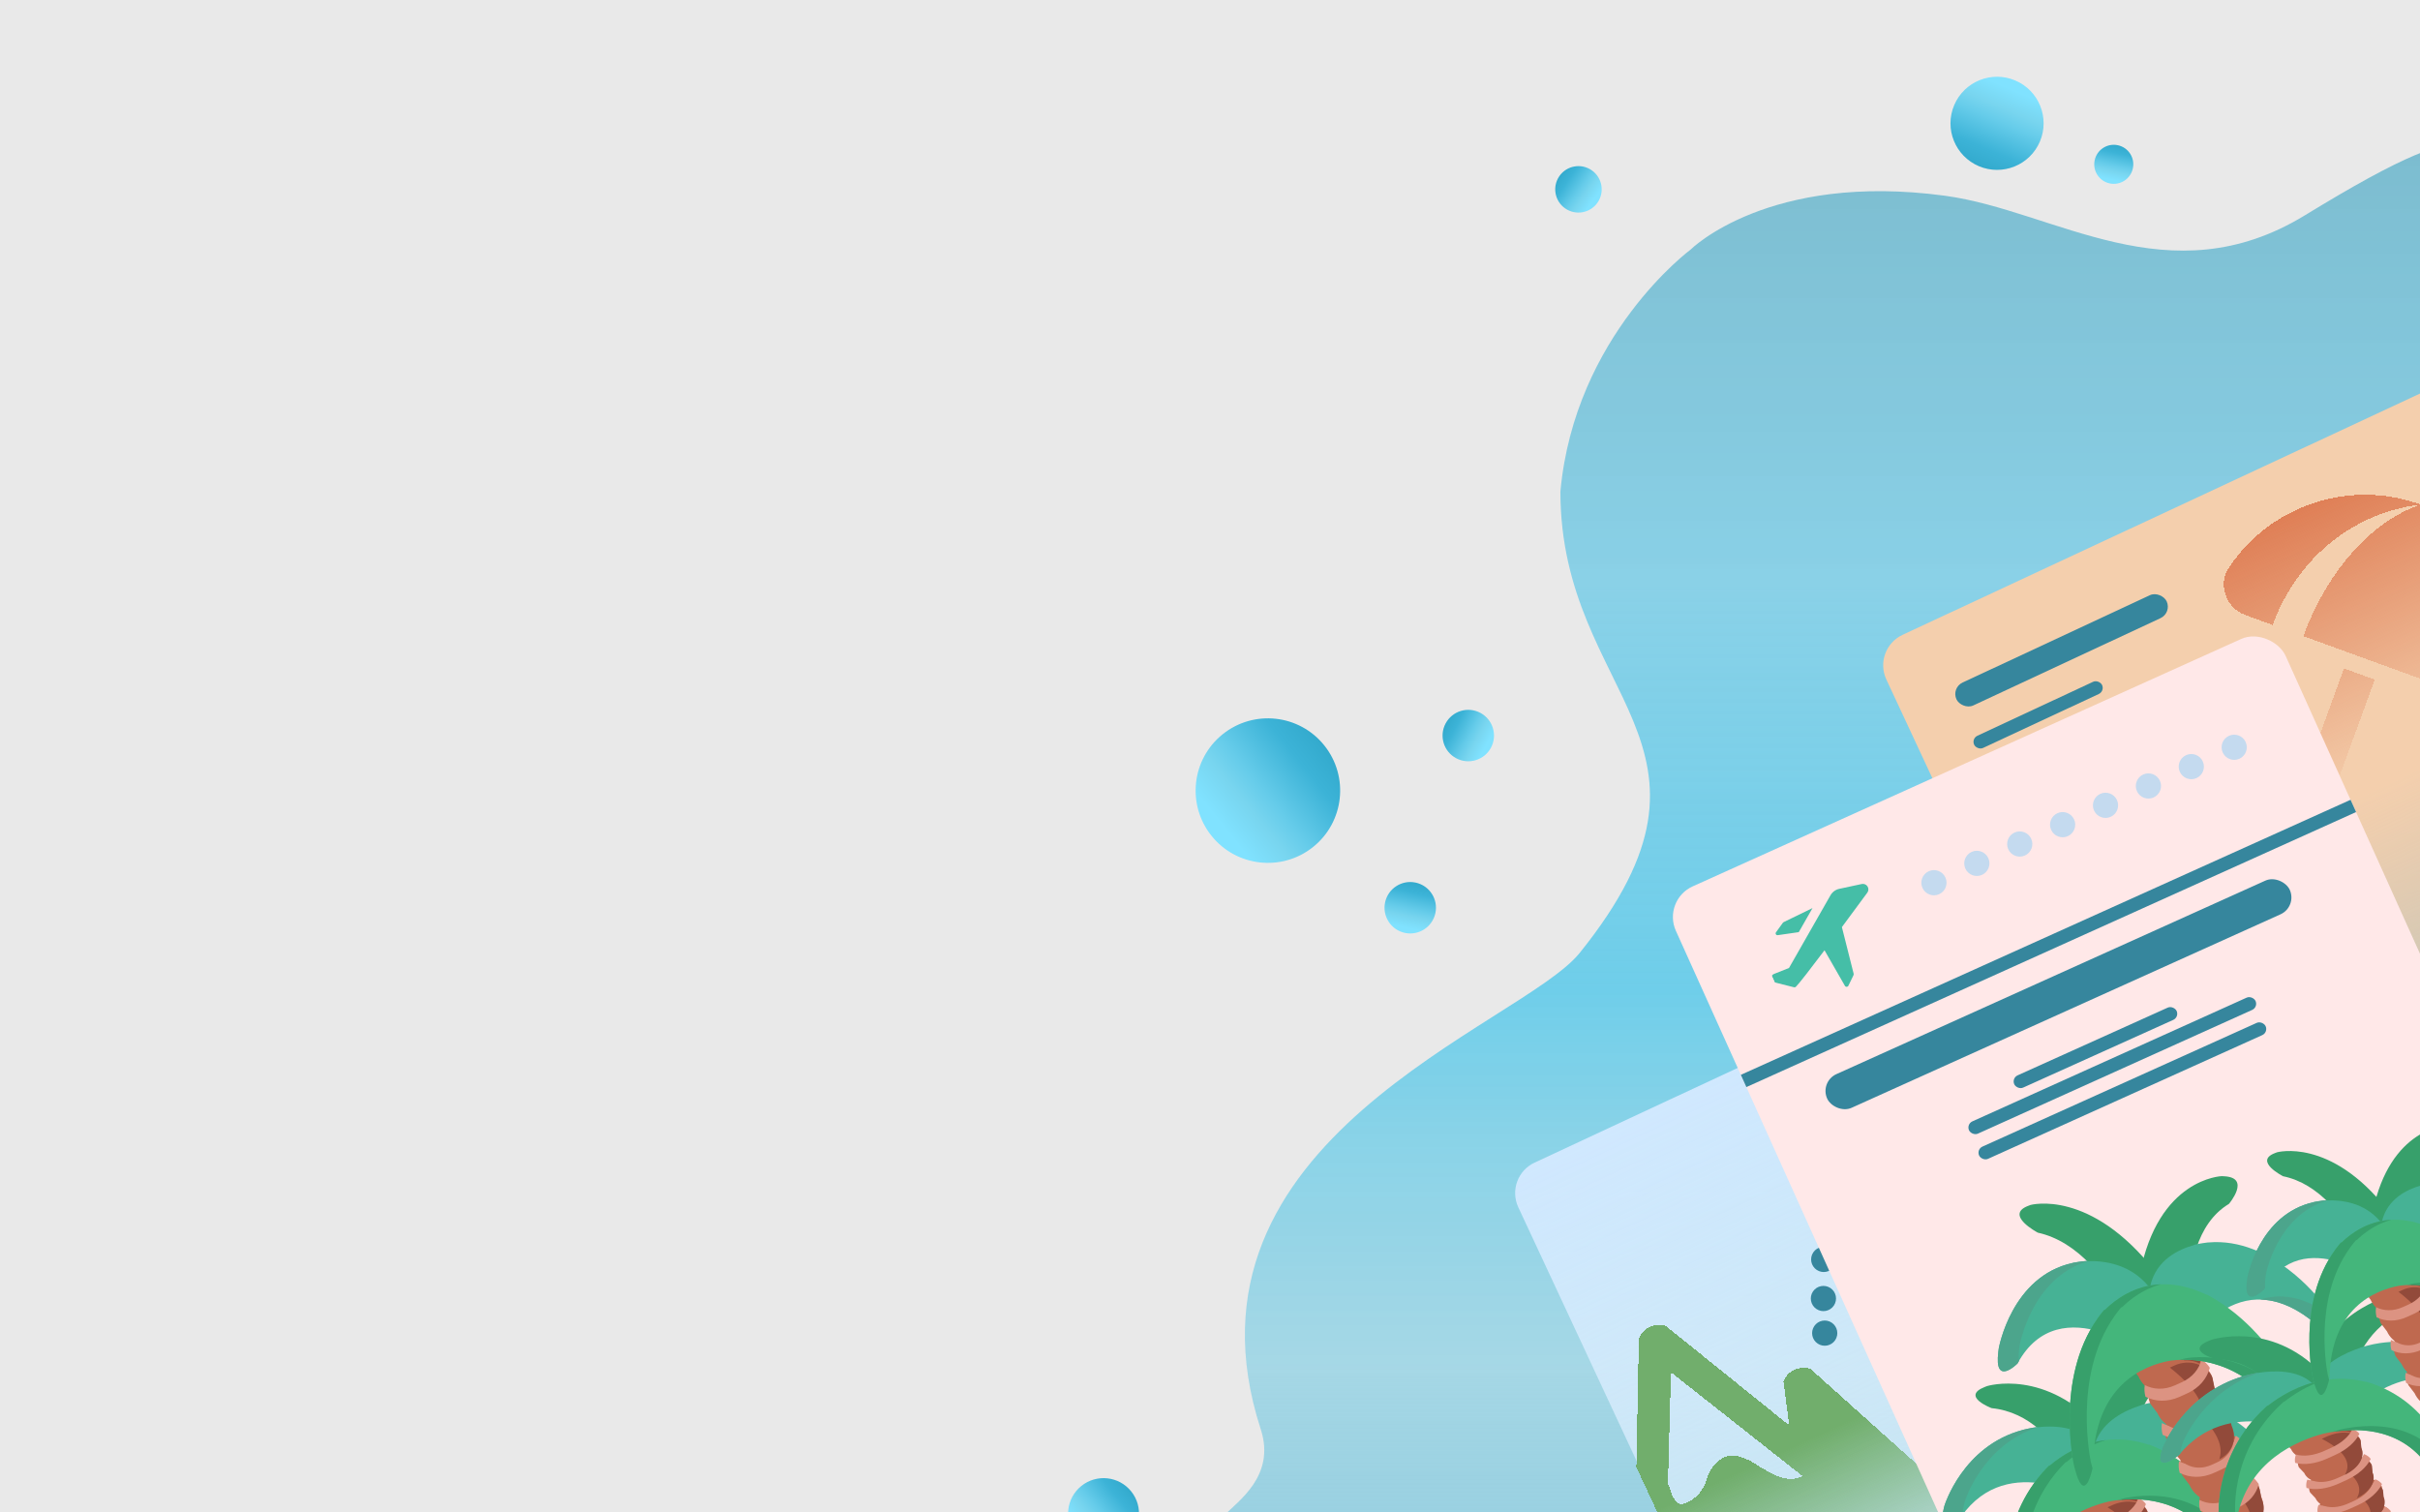 <svg width="1440" height="900" viewBox="0 0 1440 900" fill="none" xmlns="http://www.w3.org/2000/svg">
<g clip-path="url(#clip0)">
<rect width="1440" height="900" fill="#E9E9E9"/>
<g filter="url(#filter0_i)">
<circle cx="1188.33" cy="69.381" r="27.705" transform="rotate(-157 1188.33 69.381)" fill="url(#paint0_linear)"/>
</g>
<g filter="url(#filter1_i)">
<path d="M1371.55 124.096C1487.27 53.38 1474.52 81.596 1517.52 124.096L1503.05 124.096L1494.02 99.096L1486.52 310.596V907.096H857.554C810.554 958.596 754.954 950.296 794.554 907.096C660.054 907.096 768.129 901.701 750.227 846.596C694.022 673.596 905 606.5 940 563C1040.34 438.29 928.5 411.5 928.5 288.5C937 195.5 1006 144.5 1006 144.5C1006 144.5 1052.29 98.186 1157.5 112.5C1222.95 121.404 1290.55 173.596 1371.55 124.096Z" fill="url(#paint1_linear)"/>
</g>
<g filter="url(#filter2_d)">
<rect x="895" y="696.273" width="398" height="692" rx="20" transform="rotate(-25 895 696.273)" fill="url(#paint2_linear)"/>
<g clip-path="url(#clip1)">
<path d="M1282.95 652.303L1276.33 663.066L1259.94 664.88L1274.47 652.397C1274.62 652.279 1274.79 652.2 1274.98 652.167L1281.8 650.665C1282.01 650.615 1282.23 650.63 1282.43 650.706C1282.63 650.783 1282.81 650.918 1282.93 651.095C1283.05 651.271 1283.12 651.481 1283.13 651.696C1283.13 651.911 1283.07 652.123 1282.95 652.303V652.303Z" fill="#45BEA7"/>
<path d="M1231.51 684.449L1239.41 673.373C1240.08 672.441 1240.93 671.662 1241.92 671.09C1242.91 670.518 1244.02 670.165 1245.16 670.057L1294.52 664.608L1301.37 657.802C1301.77 657.416 1302.27 657.165 1302.82 657.083C1303.37 657.001 1303.93 657.092 1304.42 657.345C1304.91 657.598 1305.31 657.999 1305.56 658.491C1305.81 658.983 1305.9 659.542 1305.82 660.089L1303.89 671.923C1303.86 672.12 1303.78 672.305 1303.66 672.462C1303.53 672.618 1303.37 672.74 1303.19 672.817C1300.51 673.857 1289.56 676.659 1276.47 679.809L1291.08 699.371C1291.2 699.54 1291.28 699.741 1291.3 699.951C1291.32 700.162 1291.29 700.374 1291.2 700.565C1291.11 700.756 1290.97 700.918 1290.79 701.035C1290.61 701.152 1290.41 701.219 1290.2 701.228L1283.34 701.533C1282.96 701.548 1282.59 701.43 1282.29 701.2L1259.71 683.818C1250.31 686.036 1241.29 688.107 1234.93 689.556C1234.28 689.716 1233.59 689.671 1232.97 689.428C1232.34 689.186 1231.81 688.757 1231.43 688.199C1231.06 687.642 1230.87 686.983 1230.88 686.312C1230.89 685.641 1231.11 684.991 1231.51 684.449V684.449Z" fill="#45BEA7"/>
</g>
<g filter="url(#filter3_d)">
<circle cx="1085.19" cy="741.418" r="7.5" transform="rotate(-56.065 1085.19 741.418)" fill="#36869D"/>
</g>
<g filter="url(#filter4_d)">
<circle cx="1085.01" cy="764.677" r="7.5" transform="rotate(-56.065 1085.01 764.677)" fill="#36869D"/>
</g>
<circle cx="1090.46" cy="712.483" r="7.5" transform="rotate(-56.065 1090.46 712.483)" fill="#36869D"/>
<g filter="url(#filter5_d)">
<circle cx="1085.78" cy="785.278" r="7.5" transform="rotate(-56.065 1085.78 785.278)" fill="#36869D"/>
</g>
<circle cx="1214.99" cy="641.172" r="7.5" transform="rotate(-56.065 1214.99 641.172)" fill="#36869D"/>
<circle cx="1187.08" cy="631.015" r="7.5" transform="rotate(-56.065 1187.08 631.015)" fill="#36869D"/>
<circle cx="1160.2" cy="632.517" r="7.5" transform="rotate(-56.065 1160.2 632.517)" fill="#36869D"/>
<circle cx="1132.59" cy="644.29" r="7.5" transform="rotate(-56.065 1132.59 644.29)" fill="#36869D"/>
<circle cx="1110.59" cy="663.374" r="7.5" transform="rotate(-56.065 1110.59 663.374)" fill="#36869D"/>
<circle cx="1098.32" cy="686.75" r="7.5" transform="rotate(-56.065 1098.32 686.75)" fill="#36869D"/>
<rect x="1050.52" y="1029.79" width="398" height="8" transform="rotate(-25 1050.52 1029.79)" fill="#36869D"/>
<g filter="url(#filter6_d)">
<path fill-rule="evenodd" clip-rule="evenodd" d="M1031.08 988.105L1186.62 915.575C1189.7 907.814 1188.52 903.067 1183.07 901.332L1077.32 806.535C1074.08 805.481 1070.87 805.694 1067.7 807.174C1064.53 808.654 1062.37 810.94 1061.24 814.032L1064.65 840.134L991.247 781.025C988.008 779.97 984.838 780.167 981.735 781.614C978.632 783.06 976.444 785.363 975.17 788.522L973.7 865.045L1031.08 988.105ZM992.486 874.812L994.307 808.574L1072.54 870.305C1069.64 871.826 1066.48 872.317 1063.06 871.779C1059.63 871.24 1056.34 870.081 1053.19 868.301C1050.04 866.521 1046.95 864.672 1043.91 862.756C1040.87 860.84 1037.78 859.46 1034.64 858.617C1031.5 857.774 1028.66 857.944 1026.12 859.128C1023.16 860.509 1020.83 862.409 1019.12 864.828C1017.42 867.247 1016.27 869.576 1015.68 871.816C1015.1 874.055 1013.98 876.455 1012.34 879.014C1010.71 881.574 1008.44 883.614 1005.54 885.136C1003.63 886.197 1002.07 886.798 1000.85 886.941C999.624 887.083 998.592 886.71 997.748 885.821C996.904 884.932 996.251 884.083 995.788 883.273C995.324 882.464 994.773 881.097 994.133 879.173C993.493 877.249 992.944 875.795 992.486 874.812Z" fill="url(#paint3_linear)" shape-rendering="crispEdges"/>
</g>
</g>
<g filter="url(#filter7_d)">
<rect x="1114" y="382.202" width="398" height="692" rx="20" transform="rotate(-25 1114 382.202)" fill="url(#paint4_linear)"/>
<rect x="1161" y="405.321" width="138" height="15.047" rx="7.524" transform="rotate(-25 1161 405.321)" fill="#36869D"/>
<rect x="1179.77" y="447.527" width="106" height="8" rx="4" transform="rotate(-25 1179.77 447.527)" fill="#36869D"/>
<rect x="1173" y="435.5" width="84" height="8" rx="4" transform="rotate(-25 1173 435.5)" fill="#36869D"/>
<rect x="1184" y="459.148" width="95" height="8" rx="4" transform="rotate(-25 1184 459.148)" fill="#36869D"/>
</g>
<g clip-path="url(#clip2)">
<g filter="url(#filter8_d)">
<path d="M1413.05 400.419L1394.76 393.762L1368.08 467.054C1366.26 472.042 1368.87 477.625 1373.9 479.528C1378.89 481.344 1384.47 478.74 1386.37 473.711L1413.05 400.419ZM1352.32 367.886L1336.07 361.973C1324.69 357.83 1319.47 343.908 1326.25 333.845C1338.3 315.686 1356.11 302.105 1376.81 295.283C1397.51 288.461 1419.91 288.794 1440.4 296.228C1400.82 300.874 1366.89 327.85 1352.32 367.886ZM1440.78 296.368C1483.8 312.098 1508.98 354.942 1504.13 398.516C1502.76 410.621 1489.95 417.979 1478.52 413.748L1462.28 407.836C1476.76 367.841 1468.11 325.362 1440.78 296.368ZM1440.52 296.275L1440.65 296.322C1456.21 321.033 1458.43 361.096 1443.9 401.219L1370.61 374.543C1385.18 334.508 1412.72 305.204 1440.52 296.275Z" fill="url(#paint5_linear)" shape-rendering="crispEdges"/>
</g>
</g>
<g filter="url(#filter9_d)">
<rect x="989" y="531.657" width="398" height="692" rx="20" transform="rotate(-24.28 989 531.657)" fill="url(#paint6_linear)"/>
<g clip-path="url(#clip3)">
<path d="M1057.84 552.468L1070.35 550.671L1078.52 536.352L1061.3 544.726C1061.13 544.812 1060.99 544.94 1060.88 545.097L1056.79 550.763C1056.67 550.936 1056.59 551.144 1056.58 551.359C1056.57 551.574 1056.63 551.787 1056.74 551.971C1056.85 552.154 1057.02 552.3 1057.21 552.389C1057.41 552.477 1057.63 552.505 1057.84 552.468V552.468Z" fill="#45BEA7"/>
<g filter="url(#filter10_d)">
<path d="M1107.78 518.036L1094.48 520.888C1093.36 521.126 1092.3 521.603 1091.38 522.285C1090.46 522.968 1089.7 523.84 1089.15 524.842L1064.54 567.976L1055.57 571.558C1055.06 571.768 1054.62 572.134 1054.33 572.603C1054.04 573.072 1053.9 573.621 1053.94 574.173C1053.97 574.725 1054.18 575.251 1054.53 575.678C1054.89 576.105 1055.36 576.41 1055.9 576.551L1067.53 579.481C1067.72 579.531 1067.92 579.531 1068.11 579.481C1068.3 579.431 1068.48 579.332 1068.62 579.194C1070.64 577.149 1077.57 568.212 1085.66 557.452L1097.8 578.629C1097.91 578.813 1098.06 578.964 1098.25 579.067C1098.43 579.17 1098.64 579.221 1098.85 579.214C1099.06 579.207 1099.27 579.142 1099.45 579.027C1099.62 578.912 1099.77 578.75 1099.86 578.56L1102.86 572.387C1103.03 572.047 1103.07 571.661 1102.97 571.295L1096 543.663C1101.77 535.919 1107.25 528.465 1111.11 523.205C1111.51 522.67 1111.75 522.024 1111.77 521.353C1111.8 520.683 1111.62 520.021 1111.25 519.457C1110.89 518.893 1110.36 518.454 1109.74 518.2C1109.12 517.945 1108.44 517.888 1107.78 518.036V518.036Z" fill="#45BEA7"/>
</g>
</g>
<g filter="url(#filter11_d)">
<circle cx="1150.78" cy="517.26" r="7.5" transform="rotate(-24.28 1150.78 517.26)" fill="#C4DAEF"/>
<circle cx="1176.3" cy="505.747" r="7.5" transform="rotate(-24.28 1176.3 505.747)" fill="#C4DAEF"/>
<circle cx="1201.83" cy="494.233" r="7.5" transform="rotate(-24.28 1201.83 494.233)" fill="#C4DAEF"/>
<circle cx="1227.35" cy="482.719" r="7.5" transform="rotate(-24.28 1227.35 482.719)" fill="#C4DAEF"/>
<circle cx="1252.87" cy="471.206" r="7.5" transform="rotate(-24.28 1252.87 471.206)" fill="#C4DAEF"/>
<circle cx="1278.4" cy="459.692" r="7.5" transform="rotate(-24.28 1278.4 459.692)" fill="#C4DAEF"/>
<circle cx="1303.92" cy="448.179" r="7.5" transform="rotate(-24.28 1303.92 448.179)" fill="#C4DAEF"/>
<circle cx="1329.44" cy="436.666" r="7.5" transform="rotate(-24.28 1329.44 436.666)" fill="#C4DAEF"/>
</g>
<rect x="1035.88" y="635.573" width="398" height="8" transform="rotate(-24.28 1035.88 635.573)" fill="#36869D"/>
<g clip-path="url(#clip4)" filter="url(#filter12_d)">
<path d="M1244.47 898.818C1244.47 898.818 1230.4 834.516 1185.1 829.912C1185.1 829.912 1166.61 822.965 1180.98 817.331C1195.36 811.691 1182.28 816.816 1182.28 816.816C1182.28 816.816 1217.4 805.756 1250.61 843.222L1268.98 882.615L1269.16 896.737L1244.46 898.81" fill="#37A06B"/>
<path d="M1269.56 893.526C1269.56 893.526 1256.4 829.041 1295.98 806.5C1295.98 806.5 1310.06 792.668 1294.65 793.327C1279.22 793.988 1293.25 793.383 1293.25 793.383C1293.25 793.383 1256.66 797.47 1241.46 845.165L1240.58 888.637L1246.14 901.633L1269.56 893.525" fill="#37A06B"/>
<path d="M1249 925.107C1246.08 918.637 1251.18 910.022 1260.4 905.864L1263.62 904.408C1272.83 900.253 1282.67 902.129 1285.59 908.599L1286.38 914.02C1289.29 920.49 1285.57 928.48 1276.36 932.635L1273.13 934.091C1263.91 938.248 1255.47 935.749 1252.55 929.278L1249 925.107" fill="#BF694F"/>
<path d="M1277.85 930.969C1285.93 927.082 1289.16 919.926 1286.54 914.107L1285.82 909.114C1283.14 903.174 1274.1 901.445 1265.63 905.264L1262.96 906.472C1280.1 917.169 1280.5 925.708 1277.85 930.969" fill="#924A3A"/>
<path d="M1231.77 890.231C1228.65 883.306 1234.12 874.089 1243.98 869.64L1247.43 868.083C1257.3 863.63 1267.82 865.634 1270.95 872.559L1271.78 878.37C1274.9 885.295 1270.94 893.845 1261.07 898.298L1257.61 899.855C1247.75 904.304 1238.71 901.63 1235.58 894.699L1231.77 890.231" fill="#BF694F"/>
<path d="M1262.21 894.429C1270.65 890.377 1274.03 882.906 1271.29 876.829L1270.54 871.616C1267.74 865.407 1258.31 863.595 1249.45 867.59L1246.66 868.848C1264.57 880.02 1264.98 888.933 1262.21 894.42" fill="#924A3A"/>
<path d="M1241.09 907.432C1238.17 900.962 1243.28 892.353 1252.51 888.193L1255.73 886.736C1264.94 882.582 1274.78 884.454 1277.69 890.921L1278.47 896.344C1281.39 902.815 1277.67 910.8 1268.46 914.954L1265.23 916.411C1256.01 920.571 1247.57 918.072 1244.65 911.601L1241.09 907.432Z" fill="#BF694F"/>
<path d="M1269.61 914.457C1278.06 910.4 1281.43 902.935 1278.69 896.858L1277.94 891.645C1275.14 885.435 1265.71 883.653 1256.86 887.649L1254.07 888.904C1271.97 900.077 1272.39 908.99 1269.61 914.473" fill="#924A3A"/>
<path d="M1258.21 902.616L1262.75 900.568C1270 897.299 1274.8 892.349 1276.93 887.027C1275.88 885.499 1274.38 884.281 1272.59 883.406C1270.78 888.145 1266.52 892.571 1260.11 895.464L1256.14 897.255C1249.7 900.159 1243.58 900.416 1238.83 898.633C1238.29 900.475 1238.23 902.427 1238.66 904.298C1244.07 906.212 1250.96 905.884 1258.2 902.62" fill="#DC9382"/>
<path d="M1344.31 849.994C1333.22 835.656 1343.31 848.693 1343.31 848.693C1343.31 848.693 1319.05 820.432 1282.39 826.231L1282.38 826.217C1282.38 826.217 1282.13 826.252 1281.68 826.332L1281.61 826.345C1280.85 826.481 1280.09 826.633 1279.33 826.802C1277.55 827.161 1275.8 827.589 1274.06 828.085L1273.82 828.281C1264.88 831.073 1251.53 837.309 1246.89 850.198L1246.4 850.596L1245.8 850.427C1236.34 840.522 1221.62 840.223 1212.3 841.282L1212.01 841.199C1210.21 841.448 1208.43 841.768 1206.65 842.158C1205.91 842.306 1205.16 842.473 1204.43 842.659L1204.31 842.687L1203.62 842.863L1203.63 842.877C1167.75 852.398 1157 888.056 1157 888.056C1157 888.056 1160.96 872.06 1156.61 889.654C1152.25 907.255 1167.01 894.435 1167.01 894.435C1195.16 854.416 1244.47 885.529 1244.47 885.529L1251 872.353L1262.3 881.756C1262.3 881.756 1294.81 833.368 1336.74 858.564C1336.74 858.564 1355.43 864.313 1344.33 849.982" fill="#46B295"/>
<path d="M1168.74 887.088C1173.09 869.49 1169.14 885.491 1169.14 885.491C1169.14 885.491 1179.26 851.968 1212.57 841.251L1212.3 841.28L1212.01 841.197C1210.22 841.446 1208.43 841.765 1206.66 842.153C1205.91 842.303 1205.17 842.471 1204.43 842.657L1204.33 842.683L1203.63 842.86L1203.63 842.874C1167.76 852.395 1157.01 888.053 1157.01 888.053C1157.01 888.053 1160.96 872.056 1156.61 889.651C1152.25 907.252 1167.02 894.426 1167.02 894.426C1167.33 893.996 1167.65 893.611 1167.96 893.181C1167.87 891.764 1168.08 889.787 1168.74 887.088Z" fill="#4CA58C"/>
<path d="M1309.14 851.437C1317.62 850.833 1326.92 852.658 1336.74 858.565C1336.74 858.565 1350.14 862.684 1347.5 855.243C1333.28 847.207 1320.18 847.521 1309.14 851.437" fill="#4CA58C"/>
<path d="M1256.79 863.443L1254.35 873.147L1258.54 875.311C1258.54 875.311 1259.96 871.699 1262.88 866.607L1256.78 863.447" fill="#375427"/>
<path d="M1284.42 853.985L1284.44 853.968C1284.29 853.897 1284.17 853.854 1284.03 853.79C1282.38 853.044 1280.71 852.316 1278.97 851.653L1278.44 851.666C1250.37 842.289 1229.02 856.196 1219.9 863.977L1219.11 864.303C1217.88 865.525 1216.73 866.764 1215.62 868.012C1215.26 868.394 1215.04 868.632 1215.04 868.632L1215.06 868.647C1187.56 900.124 1194.3 941.108 1194.3 941.108C1194.41 941.633 1194.53 942.198 1194.66 942.799C1198.59 961.419 1205.14 940.582 1205.14 940.582C1209.47 901.146 1239.26 889.098 1254.85 885.482C1270.55 882.488 1302.68 881.432 1322.6 915.767C1322.6 915.767 1337.01 932.159 1333.07 913.55L1332.71 911.861C1332.72 911.858 1322.3 871.647 1284.41 853.992" fill="#44B67B"/>
<path d="M1204.57 940.691C1204.44 940.095 1204.32 939.529 1204.21 939.001C1204.21 939.001 1197.47 898.008 1224.98 866.538L1224.97 866.518C1224.97 866.518 1225.17 866.288 1225.53 865.908C1226.65 864.654 1227.82 863.404 1229.03 862.194L1229.81 861.847C1234.54 857.802 1242.58 852.119 1253.14 848.888C1237.66 850.737 1226.03 858.719 1219.9 863.941L1219.12 864.289C1217.89 865.506 1216.74 866.755 1215.62 868.005C1215.25 868.384 1215.06 868.616 1215.06 868.616L1215.07 868.639C1187.56 900.107 1194.3 941.093 1194.3 941.093C1194.41 941.623 1194.52 942.186 1194.65 942.789C1198.04 958.811 1203.37 945.609 1204.79 941.626C1204.7 941.322 1204.64 941.031 1204.57 940.697" fill="#37A06B"/>
<path d="M1332.5 913.641C1312.59 879.324 1280.46 880.376 1264.74 883.357C1263.09 883.739 1261.46 884.175 1259.84 884.664C1276.67 882.583 1304.6 884.728 1322.59 915.726C1322.59 915.726 1336.47 931.522 1333.25 914.45C1332.79 913.957 1332.5 913.63 1332.5 913.63" fill="#37A06B"/>
</g>
<g clip-path="url(#clip5)" filter="url(#filter13_d)">
<path d="M1282.16 817.002C1282.16 817.002 1260.56 736.012 1212.6 725.495C1212.6 725.495 1192.48 714.937 1206.94 709.503C1221.4 704.062 1208.25 709.005 1208.25 709.005C1208.25 709.005 1243.87 699.075 1282.67 748.928L1306.12 799.583L1307.81 817.059L1282.15 816.991" fill="#37A06B"/>
<path d="M1307.89 813.133C1307.89 813.133 1287.23 732.015 1326.31 708.366C1326.31 708.366 1339.6 692.768 1323.51 691.941C1307.42 691.114 1322.05 691.86 1322.05 691.86C1322.05 691.86 1284.14 693.014 1273.29 750.355L1277 804.001L1284.21 820.66L1307.9 813.132" fill="#37A06B"/>
<path d="M1321.7 910.973C1318.7 904.329 1322.25 896.257 1329.61 892.937L1332.2 891.772C1339.57 888.448 1347.96 891.13 1350.96 897.774L1352.07 903.201C1355.07 909.843 1352.64 917.423 1345.27 920.747L1342.68 921.913C1335.32 925.234 1328.03 922.04 1325.03 915.399L1321.7 910.973Z" fill="#BF694F"/>
<path d="M1345.71 920.519C1352.71 917.102 1355 909.713 1352.07 903.216L1350.95 897.781C1347.96 891.144 1339.56 888.455 1332.19 891.779L1329.87 892.824C1346.48 905.919 1347.63 915.117 1345.7 920.508" fill="#924A3A"/>
<path d="M1336.52 909.44L1339.97 907.883C1345.46 905.406 1348.89 901.143 1350.16 896.333C1349.14 894.789 1347.86 893.502 1346.42 892.593C1345.36 896.887 1342.33 900.686 1337.45 902.887L1334.45 904.241C1329.57 906.443 1324.73 906.192 1320.8 904.149C1320.51 905.825 1320.63 907.645 1321.13 909.427C1325.58 911.658 1331.02 911.922 1336.52 909.441" fill="#DC9382"/>
<path d="M1309.98 891.447C1306.49 883.71 1310.62 874.299 1319.21 870.423L1322.21 869.069C1330.8 865.192 1340.59 868.323 1344.08 876.063L1345.39 882.4C1348.88 890.144 1346.04 898.974 1337.45 902.851L1334.45 904.206C1325.85 908.081 1317.36 904.367 1313.87 896.619L1309.98 891.447Z" fill="#BF694F"/>
<path d="M1339.02 901.894C1346.38 898.291 1348.78 890.527 1345.7 883.691L1344.54 877.976C1341.39 870.989 1332.56 868.164 1324.81 871.66L1322.36 872.763C1339.84 886.529 1341.04 896.21 1339.02 901.893" fill="#924A3A"/>
<path d="M1327.7 890.903L1331.84 889.035C1338.45 886.055 1342.55 880.942 1344.07 875.153C1342.86 873.289 1341.31 871.74 1339.58 870.652C1338.31 875.818 1334.68 880.38 1328.82 883.023L1325.2 884.658C1319.33 887.305 1313.51 886.998 1308.8 884.537C1308.47 886.557 1308.6 888.743 1309.19 890.887C1314.55 893.575 1321.09 893.884 1327.7 890.903" fill="#DC9382"/>
<path d="M1298.61 870.013C1294.83 861.639 1299.31 851.449 1308.6 847.259L1311.84 845.793C1321.14 841.599 1331.74 844.988 1335.52 853.362L1336.92 860.218C1340.71 868.6 1337.63 878.149 1328.33 882.343L1325.08 883.809C1315.79 888 1306.6 883.984 1302.82 875.602L1298.61 870.013" fill="#BF694F"/>
<path d="M1330.73 881.782C1338.59 877.938 1341.14 869.661 1337.85 862.368L1336.6 856.283C1333.24 848.838 1323.83 845.825 1315.57 849.552L1312.96 850.726C1331.59 865.385 1332.88 875.715 1330.73 881.785" fill="#924A3A"/>
<path d="M1317.33 868.453L1321.87 866.408C1329.11 863.14 1333.62 857.535 1335.29 851.18C1334.02 849.17 1332.32 847.519 1330.37 846.254C1328.97 851.906 1324.98 856.923 1318.55 859.826L1314.59 861.612C1308.16 864.513 1301.76 864.181 1296.6 861.486C1296.23 863.798 1296.36 866.16 1297.03 868.44C1302.89 871.399 1310.08 871.724 1317.33 868.455" fill="#DC9382"/>
<path d="M1289.71 849.982C1285.96 841.672 1290.39 831.566 1299.6 827.408L1302.83 825.952C1312.04 821.797 1322.55 825.164 1326.3 833.474L1327.7 840.259C1331.45 848.568 1328.39 858.047 1319.18 862.203L1315.96 863.658C1306.74 867.816 1297.62 863.827 1293.88 855.517L1289.71 849.982" fill="#BF694F"/>
<path d="M1320.57 860.302C1328.63 856.359 1331.25 847.856 1327.88 840.382L1326.6 834.135C1323.15 826.506 1313.49 823.405 1305.03 827.224L1302.35 828.432C1321.46 843.482 1322.79 854.081 1320.57 860.302" fill="#924A3A"/>
<path d="M1307.17 845.789L1311.71 843.741C1318.96 840.472 1323.47 834.868 1325.14 828.513C1323.87 826.509 1322.17 824.851 1320.2 823.585C1318.81 829.243 1314.82 834.268 1308.41 837.162L1304.44 838.953C1298 841.856 1291.61 841.514 1286.44 838.812C1286.07 841.024 1286.21 843.425 1286.86 845.779C1292.74 848.732 1299.93 849.057 1307.16 845.793" fill="#DC9382"/>
<path d="M1267.94 805.033C1263.93 796.14 1268.68 785.328 1278.54 780.879L1281.99 779.322C1291.86 774.869 1303.1 778.468 1307.11 787.361L1308.61 794.633C1312.62 803.527 1309.37 813.674 1299.5 818.126L1296.05 819.683C1286.19 824.132 1276.42 819.863 1272.41 810.963L1267.94 805.033" fill="#BF694F"/>
<path d="M1300.28 813.465C1308.7 809.356 1311.45 800.481 1307.92 792.675L1306.59 786.153C1302.99 778.178 1292.91 774.933 1284.06 778.927L1281.27 780.186C1301.23 795.905 1302.6 806.967 1300.29 813.455" fill="#924A3A"/>
<path d="M1279.54 827.29C1275.79 818.981 1280.23 808.882 1289.45 804.722L1292.68 803.265C1301.89 799.111 1312.39 802.473 1316.14 810.779L1317.54 817.566C1321.28 825.876 1318.24 835.351 1309.03 839.505L1305.8 840.962C1296.58 845.122 1287.46 841.133 1283.71 832.823L1279.54 827.29Z" fill="#BF694F"/>
<path d="M1310.18 839.013C1318.6 834.897 1321.34 826.029 1317.82 818.224L1316.48 811.699C1312.88 803.725 1302.81 800.517 1293.95 804.513L1291.17 805.769C1311.12 821.487 1312.51 832.55 1310.18 839.032" fill="#924A3A"/>
<path d="M1296.96 823.16L1301.5 821.112C1308.75 817.843 1313.26 812.236 1314.93 805.884C1313.66 803.884 1311.96 802.218 1309.99 800.945C1308.6 806.611 1304.61 811.629 1298.19 814.522L1294.22 816.313C1287.79 819.217 1281.4 818.882 1276.23 816.172C1275.86 818.391 1276 820.798 1276.66 823.157C1282.53 826.1 1289.72 826.428 1296.96 823.164" fill="#DC9382"/>
<path d="M1381.6 767.283C1368.44 748.376 1380.41 765.568 1380.41 765.568C1380.41 765.568 1351.97 728.047 1314.17 731.309L1314.16 731.291C1314.16 731.291 1313.9 731.309 1313.43 731.359L1313.37 731.367C1312.58 731.454 1311.8 731.562 1311.02 731.689C1309.2 731.944 1307.4 732.286 1305.63 732.714L1305.4 732.93C1296.33 735.43 1283 741.716 1279.51 757.155L1279.05 757.595L1278.39 757.322C1267.43 744.069 1251.97 742.131 1242.31 742.448L1242 742.314C1240.15 742.431 1238.31 742.636 1236.49 742.928C1235.72 743.032 1234.96 743.16 1234.21 743.31L1234.09 743.333L1233.39 743.478L1233.39 743.496C1196.81 751.443 1189.35 794.378 1189.35 794.378C1189.35 794.378 1191.79 775.025 1189.1 796.311C1186.41 817.605 1200.51 803.329 1200.51 803.329C1225.75 756.858 1280.75 800.573 1280.75 800.573L1286.18 784.98L1299.04 797.809C1299.04 797.809 1327.95 741.456 1374.57 777.07C1374.57 777.07 1394.78 786.169 1381.62 767.27" fill="#46B295"/>
<path d="M1201.54 794.432C1204.23 773.141 1201.79 792.5 1201.79 792.5C1201.79 792.5 1208.82 752.138 1242.59 742.438L1242.32 742.446L1242.01 742.312C1240.15 742.429 1238.31 742.633 1236.5 742.924C1235.73 743.029 1234.97 743.158 1234.21 743.308L1234.11 743.33L1233.39 743.474L1233.4 743.492C1196.81 751.44 1189.35 794.375 1189.35 794.375C1189.35 794.375 1191.79 775.021 1189.1 796.308C1186.41 817.601 1200.52 803.321 1200.52 803.321C1200.8 802.821 1201.09 802.379 1201.38 801.882C1201.12 800.119 1201.14 797.698 1201.54 794.432Z" fill="#4CA58C"/>
<path d="M1344.89 765.319C1353.72 765.477 1363.65 768.724 1374.57 777.072C1374.57 777.072 1389.06 783.593 1385.5 774.112C1369.74 762.664 1356.04 761.655 1344.89 765.319" fill="#4CA58C"/>
<path d="M1291.3 774.584L1289.78 786.319L1294.4 789.441C1294.4 789.441 1295.5 785.127 1298.03 779.144L1291.3 774.588" fill="#375427"/>
<path d="M1319.25 765.836L1319.27 765.817C1319.11 765.714 1318.98 765.647 1318.82 765.554C1317.01 764.456 1315.18 763.377 1313.29 762.372L1312.74 762.333C1282.32 747.749 1261.43 762.666 1252.7 771.313L1251.91 771.634C1250.75 773.012 1249.67 774.421 1248.64 775.845C1248.3 776.279 1248.1 776.551 1248.1 776.551L1248.13 776.571C1222.65 812.553 1234.09 863.936 1234.09 863.936C1234.26 864.596 1234.44 865.308 1234.64 866.063C1240.75 889.502 1245.39 864.44 1245.39 864.44C1245.73 816.151 1275.67 804.431 1291.61 801.622C1307.75 799.594 1341.32 801.712 1365.86 846.279C1365.86 846.279 1382.7 868.078 1376.59 844.655L1376.04 842.528C1376.04 842.525 1360.84 791.706 1319.25 765.843" fill="#44B67B"/>
<path d="M1244.8 864.512C1244.6 863.761 1244.42 863.05 1244.25 862.386C1244.25 862.386 1232.82 810.992 1258.3 775.02L1258.28 774.993C1258.28 774.993 1258.47 774.731 1258.81 774.3C1259.85 772.868 1260.93 771.447 1262.08 770.081L1262.85 769.734C1267.39 765.239 1275.21 759.07 1285.93 756.201C1269.9 756.838 1258.56 765.465 1252.7 771.268L1251.92 771.615C1250.76 772.988 1249.68 774.409 1248.64 775.835C1248.3 776.266 1248.12 776.532 1248.12 776.532L1248.14 776.561C1222.66 812.53 1234.08 863.914 1234.08 863.914C1234.26 864.582 1234.44 865.29 1234.64 866.05C1239.89 886.217 1244.07 870.464 1245.14 865.692C1245.01 865.307 1244.91 864.94 1244.81 864.519" fill="#37A06B"/>
<path d="M1376 844.704C1351.47 800.159 1317.92 798.037 1301.76 800.047C1300.07 800.344 1298.41 800.708 1296.76 801.141C1314.18 800.361 1343.68 805.989 1365.84 846.226C1365.84 846.226 1382.07 867.232 1376.88 845.784C1376.34 845.126 1376 844.69 1376 844.69" fill="#37A06B"/>
</g>
<g clip-path="url(#clip6)" filter="url(#filter14_d)">
<path d="M1371.67 857.353C1371.67 857.353 1361.63 801.99 1317.77 800.554C1317.77 800.554 1300.15 795.542 1314.47 789.8C1328.8 784.053 1315.76 789.277 1315.76 789.277C1315.76 789.277 1350.61 777.612 1380.82 808.441L1396.47 841.801L1395.84 854.125L1371.66 857.346" fill="#37A06B"/>
<path d="M1396.42 851.298C1396.42 851.298 1387.28 795.724 1427.12 773.776C1427.12 773.776 1441.63 760.89 1426.58 762.346C1411.51 763.803 1425.21 762.474 1425.21 762.474C1425.21 762.474 1389.33 768.132 1371.8 810.66L1368.47 848.681L1373.14 859.716L1396.42 851.297" fill="#37A06B"/>
<path d="M1396.97 919.744C1394.99 915.358 1399.36 909.115 1406.72 905.795L1409.3 904.629C1416.67 901.305 1424.25 902.159 1426.23 906.545L1426.58 910.298C1428.56 914.682 1425.3 920.431 1417.93 923.755L1415.35 924.921C1407.99 928.242 1401.52 926.88 1399.54 922.496L1396.97 919.744Z" fill="#BF694F"/>
<path d="M1418.37 923.536C1425.41 920.191 1428.51 914.598 1426.58 910.309L1426.22 906.552C1424.24 902.17 1416.67 901.311 1409.3 904.635L1406.98 905.681C1420.96 912.961 1420.88 919.414 1418.37 923.529" fill="#924A3A"/>
<path d="M1388.41 907.226C1386.1 902.12 1391.19 894.841 1399.78 890.965L1402.78 889.611C1411.38 885.734 1420.2 886.734 1422.51 891.843L1422.93 896.224C1425.24 901.335 1421.44 908.033 1412.84 911.91L1409.84 913.264C1401.25 917.14 1393.72 915.557 1391.41 910.443L1388.41 907.226Z" fill="#BF694F"/>
<path d="M1414.45 911.023C1421.84 907.499 1425.09 901.623 1423.06 897.111L1422.7 893.157C1420.62 888.545 1412.65 887.644 1404.9 891.14L1402.46 892.242C1417.17 899.894 1417.08 906.687 1414.45 911.022" fill="#924A3A"/>
<path d="M1405.18 904.58L1409.32 902.712C1415.92 899.732 1420.44 895.54 1422.61 891.192C1421.71 890.009 1420.45 889.095 1418.95 888.535C1417.1 892.403 1413.1 896.139 1407.24 898.782L1403.62 900.417C1397.75 903.064 1392.3 903.585 1388.17 902.42C1387.6 903.912 1387.45 905.463 1387.73 906.926C1392.44 908.173 1398.57 907.561 1405.18 904.58" fill="#DC9382"/>
<path d="M1380.42 893.295C1377.93 887.767 1383.44 879.885 1392.73 875.696L1395.98 874.23C1405.28 870.035 1414.84 871.117 1417.33 876.645L1417.78 881.385C1420.28 886.918 1416.16 894.161 1406.86 898.356L1403.61 899.821C1394.32 904.012 1386.17 902.301 1383.68 896.769L1380.42 893.295" fill="#BF694F"/>
<path d="M1409.19 897.648C1417.09 893.889 1420.55 887.624 1418.38 882.81L1417.98 878.603C1415.76 873.689 1407.27 872.726 1399.01 876.454L1396.41 877.627C1412.1 885.773 1412 893.02 1409.2 897.65" fill="#924A3A"/>
<path d="M1398.27 889.791L1402.8 887.746C1410.04 884.478 1415.01 879.881 1417.39 875.108C1416.45 873.829 1415.06 872.86 1413.38 872.201C1411.34 876.435 1406.95 880.543 1400.51 883.446L1396.55 885.232C1390.12 888.133 1384.13 888.71 1379.61 887.433C1378.97 889.139 1378.79 890.817 1379.13 892.369C1384.28 893.745 1391.02 893.062 1398.26 889.793" fill="#DC9382"/>
<path d="M1374.58 880.056C1372.11 874.571 1377.57 866.755 1386.78 862.597L1390.01 861.141C1399.22 856.986 1408.7 858.063 1411.18 863.548L1411.63 868.238C1414.1 873.723 1410.02 880.914 1400.81 885.07L1397.58 886.525C1388.36 890.683 1380.28 888.982 1377.81 883.497L1374.58 880.056" fill="#BF694F"/>
<path d="M1402.36 883.529C1410.45 879.674 1414.01 873.238 1411.78 868.305L1411.37 863.986C1409.1 858.95 1400.39 857.956 1391.92 861.775L1389.24 862.982C1405.34 871.347 1405.24 878.784 1402.36 883.529" fill="#924A3A"/>
<path d="M1391.58 874.822L1396.12 872.774C1403.36 869.505 1408.33 864.909 1410.71 860.136C1409.77 858.86 1408.38 857.886 1406.68 857.229C1404.65 861.467 1400.25 865.581 1393.84 868.474L1389.87 870.265C1383.43 873.169 1377.45 873.738 1372.93 872.456C1372.29 874.092 1372.12 875.796 1372.44 877.402C1377.6 878.773 1384.33 878.09 1391.57 874.826" fill="#DC9382"/>
<path d="M1359.79 850.577C1357.14 844.707 1363 836.344 1372.86 831.895L1376.31 830.338C1386.18 825.885 1396.32 827.035 1398.97 832.905L1399.45 837.934C1402.09 843.804 1397.74 851.498 1387.87 855.951L1384.42 857.508C1374.56 861.957 1365.9 860.138 1363.25 854.263L1359.79 850.577" fill="#BF694F"/>
<path d="M1389.2 852.506C1397.66 848.485 1401.38 841.766 1399.05 836.614L1398.63 832.104C1396.25 826.84 1387.16 825.796 1378.31 829.791L1375.52 831.049C1392.33 839.785 1392.22 847.548 1389.21 852.498" fill="#924A3A"/>
<path d="M1367.89 865.069C1365.41 859.584 1370.88 851.773 1380.11 847.612L1383.34 846.156C1392.54 842.002 1402.02 843.075 1404.49 848.558L1404.94 853.251C1407.41 858.736 1403.34 865.923 1394.13 870.077L1390.9 871.534C1381.67 875.694 1373.59 873.993 1371.12 868.508L1367.89 865.069Z" fill="#BF694F"/>
<path d="M1395.27 869.577C1403.74 865.551 1407.45 858.838 1405.12 853.686L1404.69 849.176C1402.31 843.912 1393.23 842.893 1384.38 846.889L1381.59 848.145C1398.4 856.881 1398.29 864.643 1395.27 869.59" fill="#924A3A"/>
<path d="M1384.84 859.886L1389.38 857.838C1396.63 854.568 1401.59 849.971 1403.97 845.2C1403.03 843.926 1401.64 842.948 1399.94 842.286C1397.91 846.528 1393.51 850.637 1387.1 853.531L1383.13 855.322C1376.69 858.225 1370.71 858.8 1366.19 857.513C1365.55 859.153 1365.38 860.861 1365.7 862.471C1370.86 863.834 1377.59 863.154 1384.83 859.89" fill="#DC9382"/>
<path d="M1471.73 809.007C1461.74 797.117 1470.83 807.928 1470.83 807.928C1470.83 807.928 1448.8 784.628 1412.76 791.786L1412.75 791.774C1412.75 791.774 1412.51 791.819 1412.06 791.915L1412 791.929C1411.24 792.092 1410.49 792.269 1409.74 792.459C1407.99 792.874 1406.26 793.348 1404.53 793.881L1404.29 794.065C1395.42 797.015 1382.06 803.224 1376.8 814.747L1376.31 815.122L1375.73 815.009C1367.07 806.897 1352.75 807.476 1343.61 808.933L1343.34 808.877C1341.57 809.197 1339.81 809.579 1338.06 810.02C1337.33 810.192 1336.59 810.381 1335.87 810.585L1335.75 810.616L1335.07 810.81L1335.07 810.821C1299.58 821.186 1287.07 852.945 1287.07 852.945C1287.07 852.945 1291.84 838.747 1286.59 854.363C1281.34 869.986 1296.45 857.945 1296.45 857.945C1326.17 821.384 1372.43 845.744 1372.43 845.744L1379.54 833.863L1390.02 841.431C1390.02 841.431 1424.45 797.311 1463.86 816.925C1463.86 816.925 1481.74 820.88 1471.75 808.996" fill="#46B295"/>
<path d="M1298.56 851.431C1303.8 835.811 1299.04 850.013 1299.04 850.013C1299.04 850.013 1310.81 820.154 1343.88 808.891L1343.62 808.932L1343.34 808.876C1341.58 809.196 1339.82 809.577 1338.07 810.017C1337.33 810.19 1336.6 810.379 1335.87 810.584L1335.77 810.612L1335.07 810.807L1335.08 810.819C1299.58 821.183 1287.08 852.943 1287.08 852.943C1287.08 852.943 1291.84 838.744 1286.6 854.361C1281.35 869.983 1296.47 857.938 1296.47 857.938C1296.79 857.545 1297.13 857.19 1297.46 856.797C1297.44 855.564 1297.76 853.826 1298.56 851.431Z" fill="#4CA58C"/>
<path d="M1437.38 812.276C1445.68 811.265 1454.63 812.329 1463.86 816.927C1463.86 816.927 1476.68 819.761 1474.54 813.412C1461.14 807.204 1448.36 808.226 1437.38 812.276" fill="#4CA58C"/>
<path d="M1385.69 825.751L1382.76 834.366L1386.72 836.018C1386.72 836.018 1388.31 832.781 1391.45 828.166L1385.68 825.755" fill="#375427"/>
<path d="M1413.15 815.912L1413.17 815.896C1413.03 815.843 1412.92 815.812 1412.78 815.765C1411.22 815.207 1409.63 814.666 1407.97 814.186L1407.46 814.228C1380.65 807.639 1359.05 821.005 1349.72 828.322L1348.94 828.653C1347.67 829.79 1346.47 830.938 1345.32 832.091C1344.95 832.446 1344.73 832.666 1344.73 832.666L1344.74 832.678C1316.15 861.742 1320.38 897.155 1320.38 897.155C1320.46 897.607 1320.54 898.095 1320.63 898.612C1323.4 914.651 1330.97 896.077 1330.97 896.077C1337.44 861.384 1367.15 849.16 1382.54 845.112C1398.01 841.601 1429.38 838.844 1446.83 867.697C1446.83 867.697 1459.93 881.192 1457.15 865.163L1456.9 863.708C1456.9 863.705 1449.05 829.177 1413.14 815.919" fill="#44B67B"/>
<path d="M1330.41 896.204C1330.31 895.69 1330.23 895.203 1330.16 894.748C1330.16 894.748 1325.93 859.327 1354.53 830.268L1354.52 830.252C1354.52 830.252 1354.73 830.039 1355.1 829.687C1356.26 828.527 1357.47 827.369 1358.72 826.244L1359.5 825.895C1364.34 822.092 1372.5 816.669 1382.97 813.244C1367.78 815.744 1355.99 823.379 1349.73 828.29L1348.95 828.638C1347.68 829.771 1346.49 830.928 1345.32 832.084C1344.95 832.436 1344.75 832.65 1344.75 832.65L1344.75 832.669C1316.16 861.725 1320.38 897.141 1320.38 897.141C1320.46 897.598 1320.54 898.083 1320.63 898.602C1323.01 912.404 1328.96 900.569 1330.57 897.007C1330.5 896.747 1330.45 896.497 1330.41 896.209" fill="#37A06B"/>
<path d="M1456.59 865.274C1439.15 836.436 1407.79 839.188 1392.3 842.689C1390.68 843.117 1389.06 843.591 1387.45 844.111C1403.97 841.333 1431.06 841.612 1446.82 867.66C1446.82 867.66 1459.44 880.666 1457.28 865.937C1456.85 865.534 1456.59 865.265 1456.59 865.265" fill="#37A06B"/>
</g>
<g clip-path="url(#clip7)" filter="url(#filter15_d)">
<path d="M1419.12 770.496C1419.12 770.496 1400.84 700.561 1358.55 691.931C1358.55 691.931 1340.88 682.987 1353.71 678.136C1366.55 673.279 1354.87 677.692 1354.87 677.692C1354.87 677.692 1386.46 668.734 1420.25 711.528L1440.47 755.169L1441.79 770.29L1419.11 770.487" fill="#37A06B"/>
<path d="M1441.9 766.889C1441.9 766.889 1424.45 696.833 1459.22 675.959C1459.22 675.959 1471.12 662.316 1456.91 661.76C1442.7 661.204 1455.62 661.704 1455.62 661.704C1455.62 661.704 1422.11 663.083 1411.95 712.858L1414.69 759.288L1420.89 773.645L1441.9 766.888" fill="#37A06B"/>
<path d="M1442.96 834.701C1439.95 828.035 1443.69 819.842 1451.33 816.399L1453.99 815.196C1461.63 811.752 1470.25 814.366 1473.25 821.035L1474.35 826.511C1477.36 833.184 1474.76 840.861 1467.12 844.305L1464.46 845.508C1456.83 848.951 1449.36 845.818 1446.34 839.142L1442.96 834.701Z" fill="#BF694F"/>
<path d="M1433.13 816.249C1429.87 809.033 1433.93 800.162 1442.18 796.441L1445.07 795.139C1453.33 791.413 1462.66 794.242 1465.91 801.458L1467.09 807.383C1470.34 814.605 1467.53 822.906 1459.27 826.632L1456.39 827.934C1448.13 831.657 1440.05 828.27 1436.79 821.048L1433.13 816.249" fill="#BF694F"/>
<path d="M1449.69 814.711L1453.72 812.894C1460.15 809.991 1464.2 805.092 1465.73 799.57C1464.63 797.842 1463.15 796.428 1461.43 795.353C1460.14 800.262 1456.57 804.648 1450.85 807.227L1447.33 808.813C1441.62 811.39 1435.97 811.167 1431.44 808.883C1431.09 810.89 1431.18 812.934 1431.74 814.903C1436.9 817.407 1443.25 817.617 1449.69 814.713" fill="#DC9382"/>
<path d="M1425.46 798.988C1422.23 791.828 1426.24 783.03 1434.43 779.336L1437.3 778.043C1445.48 774.352 1454.74 777.164 1457.97 784.324L1459.13 790.186C1462.36 797.346 1459.57 805.587 1451.39 809.279L1448.52 810.572C1440.33 814.265 1432.32 810.901 1429.09 803.741L1425.46 798.988" fill="#BF694F"/>
<path d="M1452.63 807.618C1459.79 804.122 1462.2 796.731 1459.29 790.292L1458.22 784.893C1455.25 778.32 1446.75 775.73 1439.23 779.123L1436.85 780.195C1453.59 793.04 1454.65 802.208 1452.63 807.618" fill="#924A3A"/>
<path d="M1440.94 795.181L1444.97 793.362C1451.41 790.458 1455.45 785.559 1456.99 780.038C1455.89 778.315 1454.4 776.895 1452.67 775.818C1451.39 780.733 1447.81 785.126 1442.11 787.696L1438.59 789.287C1432.87 791.866 1427.22 791.634 1422.69 789.345C1422.33 791.265 1422.43 793.343 1422.99 795.375C1428.15 797.874 1434.5 798.084 1440.93 795.185" fill="#DC9382"/>
<path d="M1406.67 760.272C1403.21 752.609 1407.52 743.197 1416.28 739.245L1419.34 737.862C1428.11 733.906 1438.01 736.911 1441.47 744.574L1442.71 750.858C1446.17 758.521 1443.2 767.342 1434.43 771.298L1431.36 772.681C1422.6 776.633 1414.02 773.033 1410.56 765.363L1406.67 760.272" fill="#BF694F"/>
<path d="M1435.17 767.253C1442.65 763.61 1445.17 755.894 1442.13 749.169L1441.02 743.532C1437.92 736.661 1429.04 733.951 1421.17 737.5L1418.7 738.617C1436.18 752.034 1437.29 761.601 1435.17 767.244" fill="#924A3A"/>
<path d="M1416.7 779.435C1413.47 772.274 1417.49 763.483 1425.68 759.788L1428.55 758.493C1436.73 754.803 1445.98 757.61 1449.21 764.767L1450.38 770.632C1453.61 777.792 1450.82 786.03 1442.64 789.72L1439.77 791.014C1431.58 794.71 1423.56 791.345 1420.33 784.185L1416.7 779.435Z" fill="#BF694F"/>
<path d="M1443.66 789.282C1451.14 785.633 1453.65 777.924 1450.62 771.199L1449.5 765.561C1446.4 758.69 1437.53 756.012 1429.66 759.561L1427.19 760.677C1444.67 774.092 1445.78 783.661 1443.66 789.299" fill="#924A3A"/>
<path d="M1432.14 775.683L1436.17 773.863C1442.61 770.959 1446.65 766.058 1448.19 760.539C1447.09 758.819 1445.6 757.393 1443.87 756.311C1442.59 761.232 1439.01 765.618 1433.31 768.188L1429.79 769.779C1424.07 772.359 1418.42 772.133 1413.89 769.837C1413.53 771.763 1413.64 773.846 1414.19 775.883C1419.35 778.373 1425.7 778.586 1432.13 775.686" fill="#DC9382"/>
<path d="M1507.5 726.438C1496.06 710.193 1506.47 724.965 1506.47 724.965C1506.47 724.965 1481.71 692.749 1448.26 695.953L1448.26 695.937C1448.26 695.937 1448.03 695.955 1447.61 696.003L1447.56 696.011C1446.86 696.094 1446.17 696.195 1445.48 696.313C1443.87 696.552 1442.28 696.866 1440.71 697.254L1440.5 697.444C1432.46 699.7 1420.62 705.278 1417.38 718.686L1416.96 719.072L1416.39 718.842C1406.82 707.472 1393.18 705.947 1384.65 706.319L1384.37 706.206C1382.73 706.326 1381.1 706.522 1379.49 706.793C1378.82 706.891 1378.14 707.009 1377.47 707.147L1377.37 707.168L1376.75 707.3L1376.75 707.315C1344.34 714.565 1337.31 751.829 1337.31 751.829C1337.31 751.829 1339.66 735.041 1337.08 753.505C1334.48 771.976 1347.09 759.47 1347.09 759.47C1369.86 718.966 1418.03 756.281 1418.03 756.281L1422.99 742.721L1434.22 753.704C1434.22 753.704 1460.34 704.604 1501.19 734.985C1501.19 734.985 1518.96 742.665 1507.52 726.427" fill="#46B295"/>
<path d="M1348.09 751.754C1350.68 733.285 1348.33 750.078 1348.33 750.078C1348.33 750.078 1354.95 715.047 1384.89 706.308L1384.65 706.317L1384.38 706.205C1382.73 706.325 1381.11 706.52 1379.5 706.79C1378.82 706.889 1378.15 707.007 1377.48 707.146L1377.38 707.165L1376.75 707.298L1376.76 707.313C1344.34 714.563 1337.32 751.826 1337.32 751.826C1337.32 751.826 1339.67 735.038 1337.08 753.503C1334.49 771.974 1347.1 759.463 1347.1 759.463C1347.35 759.028 1347.62 758.642 1347.87 758.208C1347.67 756.684 1347.7 754.587 1348.09 751.754Z" fill="#4CA58C"/>
<path d="M1427.62 733.664L1426.16 743.844L1430.21 746.503C1430.21 746.503 1431.23 742.755 1433.52 737.547L1427.62 733.668" fill="#375427"/>
<path d="M1452.41 725.808L1452.43 725.792C1452.29 725.704 1452.17 725.647 1452.03 725.568C1450.45 724.635 1448.84 723.719 1447.18 722.867L1446.69 722.839C1419.95 710.511 1401.34 723.64 1393.53 731.217L1392.84 731.503C1391.79 732.708 1390.83 733.939 1389.9 735.183C1389.6 735.563 1389.42 735.8 1389.42 735.8L1389.44 735.817C1366.57 767.238 1376.16 811.63 1376.16 811.63C1376.31 812.2 1376.46 812.815 1376.63 813.467C1381.79 833.708 1386.15 811.954 1386.15 811.954C1386.93 770.124 1413.5 759.674 1427.63 757.081C1441.91 755.163 1471.56 756.662 1492.8 795.019C1492.8 795.019 1507.47 813.733 1502.3 793.505L1501.83 791.669C1501.84 791.666 1488.91 747.8 1452.41 725.814" fill="#44B67B"/>
<path d="M1385.63 812.022C1385.46 811.374 1385.3 810.759 1385.16 810.186C1385.16 810.186 1375.57 765.784 1398.45 734.372L1398.43 734.349C1398.43 734.349 1398.6 734.12 1398.91 733.743C1399.84 732.493 1400.81 731.251 1401.84 730.056L1402.53 729.748C1406.58 725.809 1413.55 720.388 1423.06 717.796C1408.88 718.507 1398.78 726.093 1393.53 731.178L1392.84 731.486C1391.8 732.687 1390.84 733.929 1389.9 735.174C1389.6 735.551 1389.44 735.783 1389.44 735.783L1389.45 735.808C1366.57 767.218 1376.16 811.612 1376.16 811.612C1376.3 812.188 1376.46 812.8 1376.63 813.455C1381.07 830.871 1384.92 817.185 1385.91 813.041C1385.8 812.708 1385.72 812.392 1385.63 812.028" fill="#37A06B"/>
<path d="M1501.78 793.555C1480.55 755.216 1450.91 753.713 1436.61 755.616C1435.12 755.89 1433.64 756.222 1432.18 756.613C1447.58 755.764 1473.6 760.344 1492.79 794.974C1492.79 794.974 1506.92 813.007 1502.54 794.481C1502.07 793.916 1501.77 793.542 1501.77 793.542" fill="#37A06B"/>
</g>
<rect x="1082.71" y="639.68" width="302" height="21.983" rx="10.991" transform="rotate(-24.28 1082.71 639.68)" fill="#36869D"/>
<rect x="1196.92" y="637.523" width="106" height="8" rx="4" transform="rotate(-24.28 1196.92 637.523)" fill="#36869D"/>
<rect x="1170" y="664.914" width="187.048" height="8" rx="4" transform="rotate(-24.28 1170 664.914)" fill="#36869D"/>
<rect x="1176" y="679.914" width="187.048" height="8" rx="4" transform="rotate(-24.28 1176 679.914)" fill="#36869D"/>
</g>
<g filter="url(#filter16_i)">
<circle cx="754.448" cy="466.448" r="43" transform="rotate(51.267 754.448 466.448)" fill="url(#paint7_linear)"/>
</g>
<g filter="url(#filter17_i)">
<circle cx="656.661" cy="896.662" r="21.1" transform="rotate(51.267 656.661 896.662)" fill="url(#paint8_linear)"/>
</g>
<g filter="url(#filter18_i)">
<circle cx="839.15" cy="536.15" r="15.302" transform="rotate(12 839.15 536.15)" fill="url(#paint9_linear)"/>
</g>
<g filter="url(#filter19_i)">
<circle cx="873.695" cy="433.695" r="15.302" transform="rotate(-62 873.695 433.695)" fill="url(#paint10_linear)"/>
</g>
<g filter="url(#filter20_i)">
<circle cx="939.252" cy="108.676" r="13.823" transform="rotate(-55 939.252 108.676)" fill="url(#paint11_linear)"/>
</g>
<g filter="url(#filter21_i)">
<circle cx="1257.78" cy="93.778" r="11.617" transform="rotate(12 1257.78 93.778)" fill="url(#paint12_linear)"/>
</g>
</g>
<defs>
<filter id="filter0_i" x="1152" y="33.053" width="72.656" height="76.656" filterUnits="userSpaceOnUse" color-interpolation-filters="sRGB">
<feFlood flood-opacity="0" result="BackgroundImageFix"/>
<feBlend mode="normal" in="SourceGraphic" in2="BackgroundImageFix" result="shape"/>
<feColorMatrix in="SourceAlpha" type="matrix" values="0 0 0 0 0 0 0 0 0 0 0 0 0 0 0 0 0 0 127 0" result="hardAlpha"/>
<feOffset dy="4"/>
<feGaussianBlur stdDeviation="2"/>
<feComposite in2="hardAlpha" operator="arithmetic" k2="-1" k3="1"/>
<feColorMatrix type="matrix" values="0 0 0 0 0 0 0 0 0 0 0 0 0 0 0 0 0 0 0.25 0"/>
<feBlend mode="normal" in2="shape" result="effect1_innerShadow"/>
</filter>
<filter id="filter1_i" x="726" y="81" width="791.522" height="865.677" filterUnits="userSpaceOnUse" color-interpolation-filters="sRGB">
<feFlood flood-opacity="0" result="BackgroundImageFix"/>
<feBlend mode="normal" in="SourceGraphic" in2="BackgroundImageFix" result="shape"/>
<feColorMatrix in="SourceAlpha" type="matrix" values="0 0 0 0 0 0 0 0 0 0 0 0 0 0 0 0 0 0 127 0" result="hardAlpha"/>
<feOffset dy="4"/>
<feGaussianBlur stdDeviation="8"/>
<feComposite in2="hardAlpha" operator="arithmetic" k2="-1" k3="1"/>
<feColorMatrix type="matrix" values="0 0 0 0 0 0 0 0 0 0 0 0 0 0 0 0 0 0 0.25 0"/>
<feBlend mode="normal" in2="shape" result="effect1_innerShadow"/>
</filter>
<filter id="filter2_d" x="891" y="528.071" width="661.162" height="803.367" filterUnits="userSpaceOnUse" color-interpolation-filters="sRGB">
<feFlood flood-opacity="0" result="BackgroundImageFix"/>
<feColorMatrix in="SourceAlpha" type="matrix" values="0 0 0 0 0 0 0 0 0 0 0 0 0 0 0 0 0 0 127 0" result="hardAlpha"/>
<feOffset dy="4"/>
<feGaussianBlur stdDeviation="2"/>
<feComposite in2="hardAlpha" operator="out"/>
<feColorMatrix type="matrix" values="0 0 0 0 0 0 0 0 0 0 0 0 0 0 0 0 0 0 0.25 0"/>
<feBlend mode="normal" in2="BackgroundImageFix" result="effect1_dropShadow"/>
<feBlend mode="normal" in="SourceGraphic" in2="effect1_dropShadow" result="shape"/>
</filter>
<filter id="filter3_d" x="1070.78" y="731.009" width="28.819" height="28.819" filterUnits="userSpaceOnUse" color-interpolation-filters="sRGB">
<feFlood flood-opacity="0" result="BackgroundImageFix"/>
<feColorMatrix in="SourceAlpha" type="matrix" values="0 0 0 0 0 0 0 0 0 0 0 0 0 0 0 0 0 0 127 0" result="hardAlpha"/>
<feOffset dy="4"/>
<feGaussianBlur stdDeviation="2"/>
<feComposite in2="hardAlpha" operator="out"/>
<feColorMatrix type="matrix" values="0 0 0 0 0 0 0 0 0 0 0 0 0 0 0 0 0 0 0.25 0"/>
<feBlend mode="normal" in2="BackgroundImageFix" result="effect1_dropShadow"/>
<feBlend mode="normal" in="SourceGraphic" in2="effect1_dropShadow" result="shape"/>
</filter>
<filter id="filter4_d" x="1070.6" y="754.268" width="28.819" height="28.819" filterUnits="userSpaceOnUse" color-interpolation-filters="sRGB">
<feFlood flood-opacity="0" result="BackgroundImageFix"/>
<feColorMatrix in="SourceAlpha" type="matrix" values="0 0 0 0 0 0 0 0 0 0 0 0 0 0 0 0 0 0 127 0" result="hardAlpha"/>
<feOffset dy="4"/>
<feGaussianBlur stdDeviation="2"/>
<feComposite in2="hardAlpha" operator="out"/>
<feColorMatrix type="matrix" values="0 0 0 0 0 0 0 0 0 0 0 0 0 0 0 0 0 0 0.25 0"/>
<feBlend mode="normal" in2="BackgroundImageFix" result="effect1_dropShadow"/>
<feBlend mode="normal" in="SourceGraphic" in2="effect1_dropShadow" result="shape"/>
</filter>
<filter id="filter5_d" x="1071.38" y="774.868" width="28.819" height="28.819" filterUnits="userSpaceOnUse" color-interpolation-filters="sRGB">
<feFlood flood-opacity="0" result="BackgroundImageFix"/>
<feColorMatrix in="SourceAlpha" type="matrix" values="0 0 0 0 0 0 0 0 0 0 0 0 0 0 0 0 0 0 127 0" result="hardAlpha"/>
<feOffset dy="4"/>
<feGaussianBlur stdDeviation="2"/>
<feComposite in2="hardAlpha" operator="out"/>
<feColorMatrix type="matrix" values="0 0 0 0 0 0 0 0 0 0 0 0 0 0 0 0 0 0 0.25 0"/>
<feBlend mode="normal" in2="BackgroundImageFix" result="effect1_dropShadow"/>
<feBlend mode="normal" in="SourceGraphic" in2="effect1_dropShadow" result="shape"/>
</filter>
<filter id="filter6_d" x="939.179" y="724.789" width="256.321" height="271.315" filterUnits="userSpaceOnUse" color-interpolation-filters="sRGB">
<feFlood flood-opacity="0" result="BackgroundImageFix"/>
<feColorMatrix in="SourceAlpha" type="matrix" values="0 0 0 0 0 0 0 0 0 0 0 0 0 0 0 0 0 0 127 0" result="hardAlpha"/>
<feOffset dy="4"/>
<feGaussianBlur stdDeviation="2"/>
<feComposite in2="hardAlpha" operator="out"/>
<feColorMatrix type="matrix" values="0 0 0 0 0 0 0 0 0 0 0 0 0 0 0 0 0 0 0.25 0"/>
<feBlend mode="normal" in2="BackgroundImageFix" result="effect1_dropShadow"/>
<feBlend mode="normal" in="SourceGraphic" in2="effect1_dropShadow" result="shape"/>
</filter>
<filter id="filter7_d" x="1110" y="214" width="661.162" height="803.367" filterUnits="userSpaceOnUse" color-interpolation-filters="sRGB">
<feFlood flood-opacity="0" result="BackgroundImageFix"/>
<feColorMatrix in="SourceAlpha" type="matrix" values="0 0 0 0 0 0 0 0 0 0 0 0 0 0 0 0 0 0 127 0" result="hardAlpha"/>
<feOffset dy="4"/>
<feGaussianBlur stdDeviation="2"/>
<feComposite in2="hardAlpha" operator="out"/>
<feColorMatrix type="matrix" values="0 0 0 0 0 0 0 0 0 0 0 0 0 0 0 0 0 0 0.25 0"/>
<feBlend mode="normal" in2="BackgroundImageFix" result="effect1_dropShadow"/>
<feBlend mode="normal" in="SourceGraphic" in2="effect1_dropShadow" result="shape"/>
</filter>
<filter id="filter8_d" x="1297.01" y="258.354" width="232.92" height="232.915" filterUnits="userSpaceOnUse" color-interpolation-filters="sRGB">
<feFlood flood-opacity="0" result="BackgroundImageFix"/>
<feColorMatrix in="SourceAlpha" type="matrix" values="0 0 0 0 0 0 0 0 0 0 0 0 0 0 0 0 0 0 127 0" result="hardAlpha"/>
<feOffset dy="4"/>
<feGaussianBlur stdDeviation="2"/>
<feComposite in2="hardAlpha" operator="out"/>
<feColorMatrix type="matrix" values="0 0 0 0 0 0 0 0 0 0 0 0 0 0 0 0 0 0 0.25 0"/>
<feBlend mode="normal" in2="BackgroundImageFix" result="effect1_dropShadow"/>
<feBlend mode="normal" in="SourceGraphic" in2="effect1_dropShadow" result="shape"/>
</filter>
<filter id="filter9_d" x="985" y="368" width="655.345" height="802.447" filterUnits="userSpaceOnUse" color-interpolation-filters="sRGB">
<feFlood flood-opacity="0" result="BackgroundImageFix"/>
<feColorMatrix in="SourceAlpha" type="matrix" values="0 0 0 0 0 0 0 0 0 0 0 0 0 0 0 0 0 0 127 0" result="hardAlpha"/>
<feOffset dy="4"/>
<feGaussianBlur stdDeviation="2"/>
<feComposite in2="hardAlpha" operator="out"/>
<feColorMatrix type="matrix" values="0 0 0 0 0 0 0 0 0 0 0 0 0 0 0 0 0 0 0.25 0"/>
<feBlend mode="normal" in2="BackgroundImageFix" result="effect1_dropShadow"/>
<feBlend mode="normal" in="SourceGraphic" in2="effect1_dropShadow" result="shape"/>
</filter>
<filter id="filter10_d" x="1036.59" y="514.178" width="99.031" height="89.168" filterUnits="userSpaceOnUse" color-interpolation-filters="sRGB">
<feFlood flood-opacity="0" result="BackgroundImageFix"/>
<feColorMatrix in="SourceAlpha" type="matrix" values="0 0 0 0 0 0 0 0 0 0 0 0 0 0 0 0 0 0 127 0" result="hardAlpha"/>
<feOffset dy="4"/>
<feGaussianBlur stdDeviation="2"/>
<feComposite in2="hardAlpha" operator="out"/>
<feColorMatrix type="matrix" values="0 0 0 0 0 0 0 0 0 0 0 0 0 0 0 0 0 0 0.25 0"/>
<feBlend mode="normal" in2="BackgroundImageFix" result="effect1_dropShadow"/>
<feBlend mode="normal" in="SourceGraphic" in2="effect1_dropShadow" result="shape"/>
</filter>
<filter id="filter11_d" x="1136.86" y="426.745" width="206.504" height="108.436" filterUnits="userSpaceOnUse" color-interpolation-filters="sRGB">
<feFlood flood-opacity="0" result="BackgroundImageFix"/>
<feColorMatrix in="SourceAlpha" type="matrix" values="0 0 0 0 0 0 0 0 0 0 0 0 0 0 0 0 0 0 127 0" result="hardAlpha"/>
<feOffset dy="4"/>
<feGaussianBlur stdDeviation="2"/>
<feComposite in2="hardAlpha" operator="out"/>
<feColorMatrix type="matrix" values="0 0 0 0 0 0 0 0 0 0 0 0 0 0 0 0 0 0 0.25 0"/>
<feBlend mode="normal" in2="BackgroundImageFix" result="effect1_dropShadow"/>
<feBlend mode="normal" in="SourceGraphic" in2="effect1_dropShadow" result="shape"/>
</filter>
<filter id="filter12_d" x="1124.9" y="758.343" width="268.581" height="268.581" filterUnits="userSpaceOnUse" color-interpolation-filters="sRGB">
<feFlood flood-opacity="0" result="BackgroundImageFix"/>
<feColorMatrix in="SourceAlpha" type="matrix" values="0 0 0 0 0 0 0 0 0 0 0 0 0 0 0 0 0 0 127 0" result="hardAlpha"/>
<feOffset dy="4"/>
<feGaussianBlur stdDeviation="2"/>
<feComposite in2="hardAlpha" operator="out"/>
<feColorMatrix type="matrix" values="0 0 0 0 0 0 0 0 0 0 0 0 0 0 0 0 0 0 0.25 0"/>
<feBlend mode="normal" in2="BackgroundImageFix" result="effect1_dropShadow"/>
<feBlend mode="normal" in="SourceGraphic" in2="effect1_dropShadow" result="shape"/>
</filter>
<filter id="filter13_d" x="1150.7" y="650.165" width="291.608" height="319.627" filterUnits="userSpaceOnUse" color-interpolation-filters="sRGB">
<feFlood flood-opacity="0" result="BackgroundImageFix"/>
<feColorMatrix in="SourceAlpha" type="matrix" values="0 0 0 0 0 0 0 0 0 0 0 0 0 0 0 0 0 0 127 0" result="hardAlpha"/>
<feOffset dy="4"/>
<feGaussianBlur stdDeviation="2"/>
<feComposite in2="hardAlpha" operator="out"/>
<feColorMatrix type="matrix" values="0 0 0 0 0 0 0 0 0 0 0 0 0 0 0 0 0 0 0.25 0"/>
<feBlend mode="normal" in2="BackgroundImageFix" result="effect1_dropShadow"/>
<feBlend mode="normal" in="SourceGraphic" in2="effect1_dropShadow" result="shape"/>
</filter>
<filter id="filter14_d" x="1258.47" y="730.999" width="256.245" height="241.234" filterUnits="userSpaceOnUse" color-interpolation-filters="sRGB">
<feFlood flood-opacity="0" result="BackgroundImageFix"/>
<feColorMatrix in="SourceAlpha" type="matrix" values="0 0 0 0 0 0 0 0 0 0 0 0 0 0 0 0 0 0 127 0" result="hardAlpha"/>
<feOffset dy="4"/>
<feGaussianBlur stdDeviation="2"/>
<feComposite in2="hardAlpha" operator="out"/>
<feColorMatrix type="matrix" values="0 0 0 0 0 0 0 0 0 0 0 0 0 0 0 0 0 0 0.25 0"/>
<feBlend mode="normal" in2="BackgroundImageFix" result="effect1_dropShadow"/>
<feBlend mode="normal" in="SourceGraphic" in2="effect1_dropShadow" result="shape"/>
</filter>
<filter id="filter15_d" x="1303.32" y="625.467" width="257.162" height="278.677" filterUnits="userSpaceOnUse" color-interpolation-filters="sRGB">
<feFlood flood-opacity="0" result="BackgroundImageFix"/>
<feColorMatrix in="SourceAlpha" type="matrix" values="0 0 0 0 0 0 0 0 0 0 0 0 0 0 0 0 0 0 127 0" result="hardAlpha"/>
<feOffset dy="4"/>
<feGaussianBlur stdDeviation="2"/>
<feComposite in2="hardAlpha" operator="out"/>
<feColorMatrix type="matrix" values="0 0 0 0 0 0 0 0 0 0 0 0 0 0 0 0 0 0 0.25 0"/>
<feBlend mode="normal" in2="BackgroundImageFix" result="effect1_dropShadow"/>
<feBlend mode="normal" in="SourceGraphic" in2="effect1_dropShadow" result="shape"/>
</filter>
<filter id="filter16_i" x="694" y="406" width="120.895" height="124.895" filterUnits="userSpaceOnUse" color-interpolation-filters="sRGB">
<feFlood flood-opacity="0" result="BackgroundImageFix"/>
<feBlend mode="normal" in="SourceGraphic" in2="BackgroundImageFix" result="shape"/>
<feColorMatrix in="SourceAlpha" type="matrix" values="0 0 0 0 0 0 0 0 0 0 0 0 0 0 0 0 0 0 127 0" result="hardAlpha"/>
<feOffset dy="4"/>
<feGaussianBlur stdDeviation="2"/>
<feComposite in2="hardAlpha" operator="arithmetic" k2="-1" k3="1"/>
<feColorMatrix type="matrix" values="0 0 0 0 0 0 0 0 0 0 0 0 0 0 0 0 0 0 0.25 0"/>
<feBlend mode="normal" in2="shape" result="effect1_innerShadow"/>
</filter>
<filter id="filter17_i" x="627" y="867" width="59.323" height="63.323" filterUnits="userSpaceOnUse" color-interpolation-filters="sRGB">
<feFlood flood-opacity="0" result="BackgroundImageFix"/>
<feBlend mode="normal" in="SourceGraphic" in2="BackgroundImageFix" result="shape"/>
<feColorMatrix in="SourceAlpha" type="matrix" values="0 0 0 0 0 0 0 0 0 0 0 0 0 0 0 0 0 0 127 0" result="hardAlpha"/>
<feOffset dy="4"/>
<feGaussianBlur stdDeviation="2"/>
<feComposite in2="hardAlpha" operator="arithmetic" k2="-1" k3="1"/>
<feColorMatrix type="matrix" values="0 0 0 0 0 0 0 0 0 0 0 0 0 0 0 0 0 0 0.25 0"/>
<feBlend mode="normal" in2="shape" result="effect1_innerShadow"/>
</filter>
<filter id="filter18_i" x="821" y="518" width="36.299" height="40.299" filterUnits="userSpaceOnUse" color-interpolation-filters="sRGB">
<feFlood flood-opacity="0" result="BackgroundImageFix"/>
<feBlend mode="normal" in="SourceGraphic" in2="BackgroundImageFix" result="shape"/>
<feColorMatrix in="SourceAlpha" type="matrix" values="0 0 0 0 0 0 0 0 0 0 0 0 0 0 0 0 0 0 127 0" result="hardAlpha"/>
<feOffset dy="4"/>
<feGaussianBlur stdDeviation="2"/>
<feComposite in2="hardAlpha" operator="arithmetic" k2="-1" k3="1"/>
<feColorMatrix type="matrix" values="0 0 0 0 0 0 0 0 0 0 0 0 0 0 0 0 0 0 0.25 0"/>
<feBlend mode="normal" in2="shape" result="effect1_innerShadow"/>
</filter>
<filter id="filter19_i" x="853" y="413" width="41.391" height="45.391" filterUnits="userSpaceOnUse" color-interpolation-filters="sRGB">
<feFlood flood-opacity="0" result="BackgroundImageFix"/>
<feBlend mode="normal" in="SourceGraphic" in2="BackgroundImageFix" result="shape"/>
<feColorMatrix in="SourceAlpha" type="matrix" values="0 0 0 0 0 0 0 0 0 0 0 0 0 0 0 0 0 0 127 0" result="hardAlpha"/>
<feOffset dy="4"/>
<feGaussianBlur stdDeviation="2"/>
<feComposite in2="hardAlpha" operator="arithmetic" k2="-1" k3="1"/>
<feColorMatrix type="matrix" values="0 0 0 0 0 0 0 0 0 0 0 0 0 0 0 0 0 0 0.25 0"/>
<feBlend mode="normal" in2="shape" result="effect1_innerShadow"/>
</filter>
<filter id="filter20_i" x="920" y="89.424" width="38.504" height="42.504" filterUnits="userSpaceOnUse" color-interpolation-filters="sRGB">
<feFlood flood-opacity="0" result="BackgroundImageFix"/>
<feBlend mode="normal" in="SourceGraphic" in2="BackgroundImageFix" result="shape"/>
<feColorMatrix in="SourceAlpha" type="matrix" values="0 0 0 0 0 0 0 0 0 0 0 0 0 0 0 0 0 0 127 0" result="hardAlpha"/>
<feOffset dy="4"/>
<feGaussianBlur stdDeviation="2"/>
<feComposite in2="hardAlpha" operator="arithmetic" k2="-1" k3="1"/>
<feColorMatrix type="matrix" values="0 0 0 0 0 0 0 0 0 0 0 0 0 0 0 0 0 0 0.25 0"/>
<feBlend mode="normal" in2="shape" result="effect1_innerShadow"/>
</filter>
<filter id="filter21_i" x="1244" y="80" width="27.556" height="31.556" filterUnits="userSpaceOnUse" color-interpolation-filters="sRGB">
<feFlood flood-opacity="0" result="BackgroundImageFix"/>
<feBlend mode="normal" in="SourceGraphic" in2="BackgroundImageFix" result="shape"/>
<feColorMatrix in="SourceAlpha" type="matrix" values="0 0 0 0 0 0 0 0 0 0 0 0 0 0 0 0 0 0 127 0" result="hardAlpha"/>
<feOffset dy="4"/>
<feGaussianBlur stdDeviation="2"/>
<feComposite in2="hardAlpha" operator="arithmetic" k2="-1" k3="1"/>
<feColorMatrix type="matrix" values="0 0 0 0 0 0 0 0 0 0 0 0 0 0 0 0 0 0 0.25 0"/>
<feBlend mode="normal" in2="shape" result="effect1_innerShadow"/>
</filter>
<linearGradient id="paint0_linear" x1="1188.33" y1="41.676" x2="1188.33" y2="97.086" gradientUnits="userSpaceOnUse">
<stop stop-color="#33AACD"/>
<stop offset="0.202" stop-color="#3CB3D7"/>
<stop offset="0.527" stop-color="#66CCEA"/>
<stop offset="0.677" stop-color="#78D5EF"/>
<stop offset="0.896" stop-color="#80E2FF"/>
</linearGradient>
<linearGradient id="paint1_linear" x1="1121.76" y1="81" x2="1121.76" y2="942.677" gradientUnits="userSpaceOnUse">
<stop stop-color="#6DABBD"/>
<stop offset="0" stop-color="#7CBCCF"/>
<stop offset="0.305" stop-color="#86D0E7" stop-opacity="0.961"/>
<stop offset="0.586" stop-color="#54C8EA" stop-opacity="0.819"/>
<stop offset="0.685" stop-color="#6CCCE7" stop-opacity="0.77"/>
<stop offset="0.847" stop-color="#8AD0E4" stop-opacity="0.708"/>
<stop offset="1" stop-color="#4AB6D7" stop-opacity="0.504"/>
<stop offset="1" stop-color="#00475E" stop-opacity="0"/>
<stop offset="1" stop-color="#00475E" stop-opacity="0"/>
</linearGradient>
<linearGradient id="paint2_linear" x1="1094" y1="696.273" x2="1094" y2="1388.27" gradientUnits="userSpaceOnUse">
<stop stop-color="#D0E8FE"/>
<stop offset="1" stop-color="white" stop-opacity="0"/>
</linearGradient>
<linearGradient id="paint3_linear" x1="1023.39" y1="762.191" x2="1111.29" y2="950.703" gradientUnits="userSpaceOnUse">
<stop offset="0.484" stop-color="#71AE6C"/>
<stop offset="1" stop-color="#71AE6C" stop-opacity="0"/>
</linearGradient>
<linearGradient id="paint4_linear" x1="1313" y1="382.202" x2="1313" y2="1074.2" gradientUnits="userSpaceOnUse">
<stop offset="0.292" stop-color="#F4CFAD"/>
<stop offset="1" stop-color="#DEAB8E" stop-opacity="0"/>
</linearGradient>
<linearGradient id="paint5_linear" x1="1377.71" y1="294.119" x2="1449.23" y2="447.505" gradientUnits="userSpaceOnUse">
<stop stop-color="#DF7F56"/>
<stop offset="1" stop-color="#DF7F56" stop-opacity="0"/>
</linearGradient>
<linearGradient id="paint6_linear" x1="1188" y1="531.657" x2="1188" y2="1223.66" gradientUnits="userSpaceOnUse">
<stop stop-color="#FFE8E8"/>
<stop offset="0.557" stop-color="#FFE8E8"/>
<stop offset="1" stop-color="#FFE8E8"/>
</linearGradient>
<linearGradient id="paint7_linear" x1="754.448" y1="423.448" x2="754.448" y2="509.448" gradientUnits="userSpaceOnUse">
<stop stop-color="#33AACD"/>
<stop offset="0.202" stop-color="#3CB3D7"/>
<stop offset="0.527" stop-color="#66CCEA"/>
<stop offset="0.677" stop-color="#78D5EF"/>
<stop offset="0.896" stop-color="#80E2FF"/>
</linearGradient>
<linearGradient id="paint8_linear" x1="656.661" y1="875.562" x2="656.661" y2="917.762" gradientUnits="userSpaceOnUse">
<stop stop-color="#33AACD"/>
<stop offset="0.202" stop-color="#3CB3D7"/>
<stop offset="0.527" stop-color="#66CCEA"/>
<stop offset="0.677" stop-color="#78D5EF"/>
<stop offset="0.896" stop-color="#80E2FF"/>
</linearGradient>
<linearGradient id="paint9_linear" x1="839.15" y1="520.847" x2="839.15" y2="551.452" gradientUnits="userSpaceOnUse">
<stop stop-color="#33AACD"/>
<stop offset="0.202" stop-color="#3CB3D7"/>
<stop offset="0.527" stop-color="#66CCEA"/>
<stop offset="0.677" stop-color="#78D5EF"/>
<stop offset="0.896" stop-color="#80E2FF"/>
</linearGradient>
<linearGradient id="paint10_linear" x1="873.695" y1="418.393" x2="873.695" y2="448.998" gradientUnits="userSpaceOnUse">
<stop stop-color="#33AACD"/>
<stop offset="0.202" stop-color="#3CB3D7"/>
<stop offset="0.527" stop-color="#66CCEA"/>
<stop offset="0.677" stop-color="#78D5EF"/>
<stop offset="0.896" stop-color="#80E2FF"/>
</linearGradient>
<linearGradient id="paint11_linear" x1="939.252" y1="94.853" x2="939.252" y2="122.499" gradientUnits="userSpaceOnUse">
<stop stop-color="#33AACD"/>
<stop offset="0.202" stop-color="#3CB3D7"/>
<stop offset="0.527" stop-color="#66CCEA"/>
<stop offset="0.677" stop-color="#78D5EF"/>
<stop offset="0.896" stop-color="#80E2FF"/>
</linearGradient>
<linearGradient id="paint12_linear" x1="1257.78" y1="82.161" x2="1257.78" y2="105.395" gradientUnits="userSpaceOnUse">
<stop stop-color="#33AACD"/>
<stop offset="0.202" stop-color="#3CB3D7"/>
<stop offset="0.527" stop-color="#66CCEA"/>
<stop offset="0.677" stop-color="#78D5EF"/>
<stop offset="0.896" stop-color="#80E2FF"/>
</linearGradient>
<clipPath id="clip0">
<rect width="1440" height="900" fill="white"/>
</clipPath>
<clipPath id="clip1">
<rect width="76" height="76" fill="white" transform="matrix(-0.74 0.673 0.673 0.74 1276.37 625.467)"/>
</clipPath>
<clipPath id="clip2">
<rect width="231" height="231" fill="white" transform="matrix(-0.906 0.423 0.423 0.906 1468.36 220)"/>
</clipPath>
<clipPath id="clip3">
<rect width="76" height="76" fill="white" transform="translate(1035.83 535.764) rotate(-24.28)"/>
</clipPath>
<clipPath id="clip4">
<rect width="197" height="197" fill="white" transform="translate(1128.9 839.349) rotate(-24.28)"/>
</clipPath>
<clipPath id="clip5">
<rect width="197" height="253" fill="white" transform="translate(1154.7 731.171) rotate(-24.28)"/>
</clipPath>
<clipPath id="clip6">
<rect width="197" height="167" fill="white" transform="translate(1262.47 812.005) rotate(-24.28)"/>
</clipPath>
<clipPath id="clip7">
<rect width="175" height="218" fill="white" transform="translate(1307.32 697.427) rotate(-24.28)"/>
</clipPath>
</defs>
</svg>
